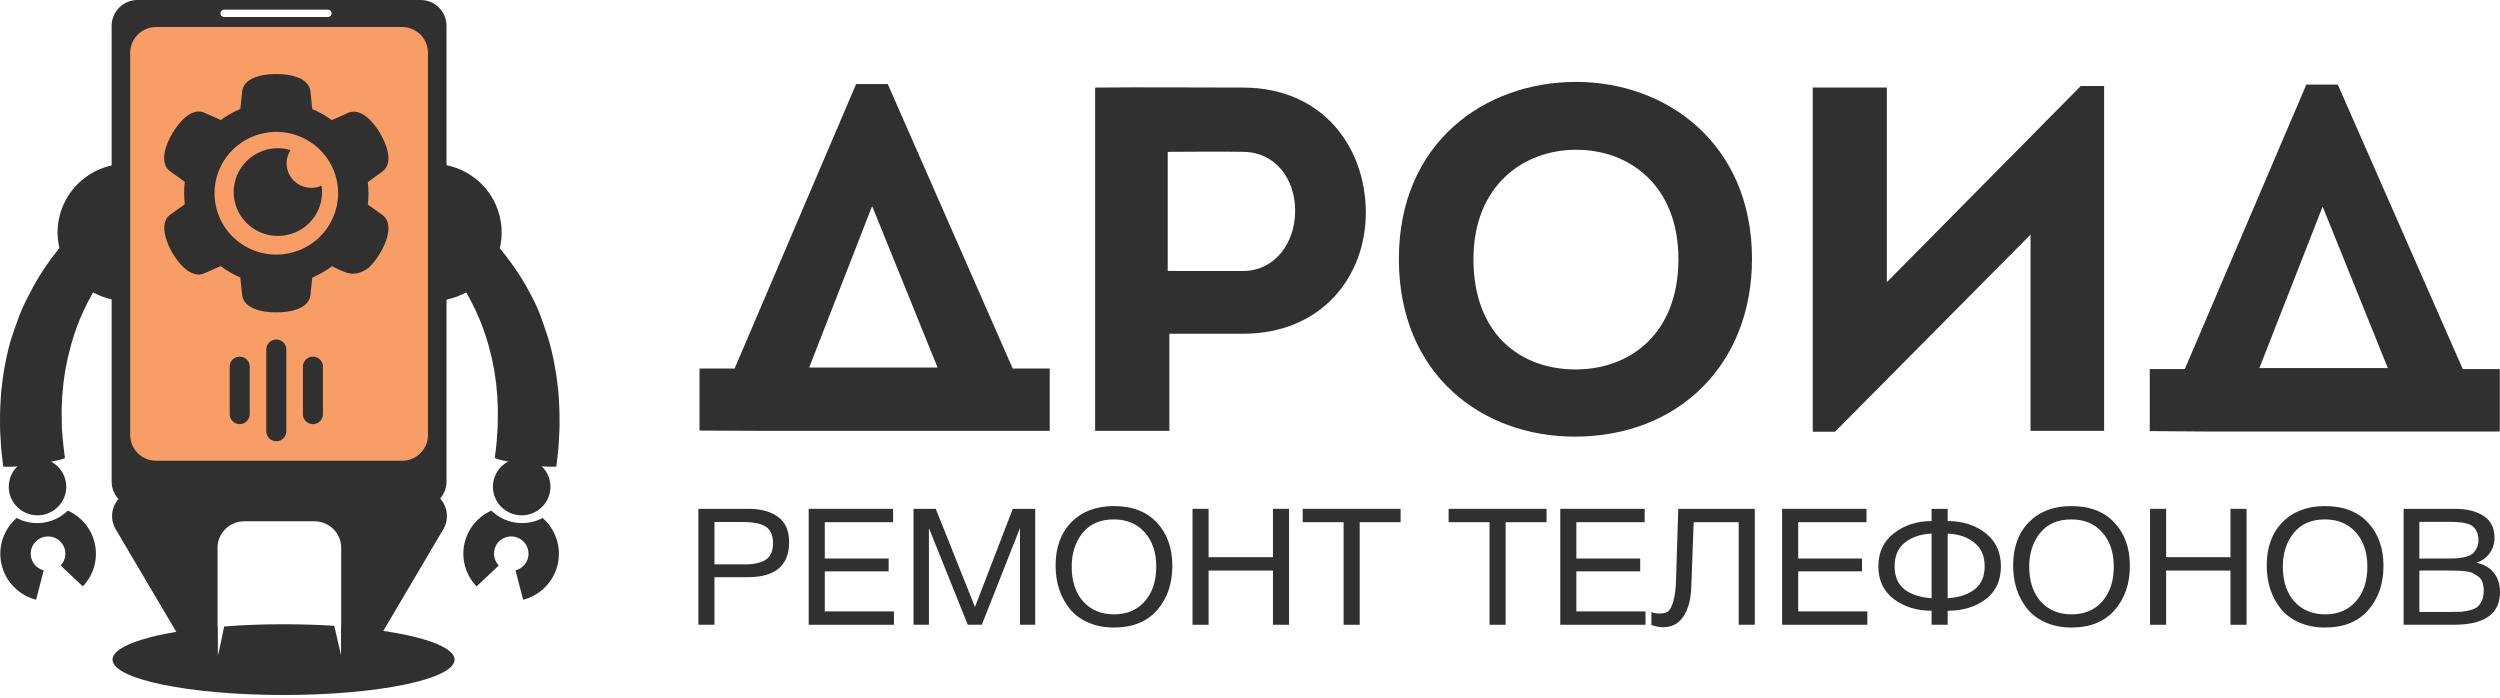 <svg width="247" height="69" viewBox="0 0 247 69" fill="none" xmlns="http://www.w3.org/2000/svg">
<path d="M44.91 65.169C44.91 67.103 37.346 68.666 28.016 68.666C18.686 68.666 11.117 67.103 11.117 65.169C11.117 63.715 15.412 62.421 21.509 61.952C21.509 62.453 21.509 64.497 21.509 64.758C21.575 64.758 22.12 62.072 22.142 61.897C24.021 61.748 25.881 61.675 28.001 61.675C29.751 61.675 31.439 61.73 33.029 61.832L33.699 64.766C33.699 64.766 33.699 62.341 33.699 61.879C40.242 62.363 44.91 63.653 44.91 65.169Z" fill="#303030"/>
<path d="M12.516 29.742C11.165 29.742 9.845 29.344 8.722 28.599C7.599 27.854 6.724 26.795 6.207 25.556C5.69 24.317 5.555 22.954 5.818 21.639C6.082 20.324 6.732 19.116 7.687 18.167C8.642 17.219 9.859 16.573 11.184 16.312C12.508 16.05 13.882 16.184 15.129 16.698C16.377 17.211 17.444 18.08 18.194 19.195C18.944 20.31 19.345 21.62 19.345 22.962C19.343 24.759 18.623 26.483 17.343 27.754C16.062 29.025 14.326 29.74 12.516 29.742Z" fill="#303030"/>
<path d="M16.753 20.722C16.69 20.773 16.547 20.864 16.438 20.948C16.328 21.031 16.203 21.115 16.071 21.202C15.833 21.38 15.595 21.566 15.361 21.755C14.892 22.118 14.427 22.522 13.988 22.936C13.101 23.749 12.275 24.625 11.516 25.557C10.006 27.372 8.778 29.401 7.873 31.578C7.432 32.656 7.077 33.767 6.811 34.9C6.657 35.46 6.569 36.035 6.445 36.602C6.397 36.889 6.364 37.18 6.32 37.467C6.277 37.754 6.236 38.045 6.222 38.336L6.145 39.212C6.123 39.503 6.123 39.797 6.108 40.092C6.075 40.677 6.108 41.27 6.108 41.859C6.108 42.153 6.108 42.451 6.148 42.746L6.225 43.626C6.244 43.924 6.295 44.218 6.324 44.516L6.379 44.963L6.405 45.185C6.405 45.225 6.463 45.254 6.28 45.316L6.225 45.338L6.115 45.367L5.903 45.425L5.779 45.458L5.588 45.498L5.204 45.581L4.969 45.632C3.852 45.866 2.719 46.019 1.579 46.09L1.187 46.112H0.989C0.923 46.112 0.909 46.112 0.865 46.112H0.517H0.458C0.264 46.112 0.319 46.043 0.304 45.999L0.275 45.734L0.213 45.2C0.176 44.836 0.125 44.494 0.103 44.135L0.041 43.044C0.015 42.68 -0.003 42.317 0 41.953C0 41.226 0 40.499 0.052 39.772C0.074 39.408 0.085 39.045 0.121 38.681L0.249 37.591C0.286 37.227 0.352 36.864 0.414 36.5C0.476 36.136 0.539 35.773 0.616 35.409C0.784 34.682 0.938 33.981 1.169 33.283C1.399 32.585 1.63 31.952 1.883 31.265C2.135 30.578 2.454 29.913 2.794 29.262C3.442 27.949 4.206 26.698 5.079 25.521C5.948 24.356 6.909 23.262 7.954 22.249C8.992 21.252 10.114 20.345 11.308 19.537C11.901 19.133 12.512 18.759 13.139 18.406C13.453 18.232 13.776 18.068 14.105 17.908C14.27 17.828 14.435 17.748 14.607 17.672L15.174 17.45C15.575 17.304 16.014 17.3 16.416 17.441C16.819 17.582 17.159 17.858 17.378 18.221C17.598 18.585 17.682 19.013 17.617 19.432C17.553 19.851 17.343 20.234 17.023 20.515L16.753 20.722Z" fill="#303030"/>
<path d="M9.367 53.707C9.235 53.104 8.983 52.533 8.627 52.027C8.27 51.522 7.816 51.092 7.291 50.762C7.102 50.644 6.905 50.54 6.701 50.449C6.179 50.958 5.536 51.327 4.832 51.522C4.128 51.717 3.385 51.732 2.673 51.565C2.315 51.48 1.969 51.35 1.644 51.176C0.998 51.739 0.518 52.465 0.256 53.278C-0.006 54.091 -0.04 54.959 0.157 55.79C0.354 56.62 0.775 57.382 1.375 57.993C1.976 58.604 2.732 59.041 3.563 59.258L4.321 56.35C4.081 56.288 3.857 56.176 3.665 56.021C3.473 55.865 3.318 55.67 3.209 55.449C3.1 55.228 3.041 54.986 3.035 54.74C3.029 54.494 3.078 54.25 3.176 54.025C3.275 53.799 3.422 53.597 3.606 53.433C3.791 53.269 4.009 53.147 4.246 53.075C4.483 53.003 4.733 52.983 4.979 53.016C5.224 53.049 5.46 53.135 5.669 53.267C5.882 53.402 6.062 53.582 6.196 53.794C6.331 54.007 6.417 54.246 6.447 54.495C6.477 54.745 6.452 54.997 6.373 55.236C6.293 55.474 6.161 55.691 5.987 55.873L8.184 57.935C8.713 57.379 9.098 56.703 9.304 55.966C9.51 55.229 9.532 54.454 9.367 53.707Z" fill="#303030"/>
<path d="M3.706 50.914C5.275 50.914 6.547 49.651 6.547 48.093C6.547 46.535 5.275 45.272 3.706 45.272C2.137 45.272 0.865 46.535 0.865 48.093C0.865 49.651 2.137 50.914 3.706 50.914Z" fill="#303030"/>
<path d="M35.907 22.962C35.907 21.62 36.307 20.31 37.057 19.195C37.808 18.08 38.874 17.211 40.122 16.698C41.37 16.184 42.743 16.05 44.068 16.312C45.392 16.573 46.609 17.219 47.564 18.167C48.519 19.116 49.17 20.324 49.433 21.639C49.697 22.954 49.562 24.317 49.045 25.556C48.528 26.795 47.653 27.854 46.53 28.599C45.407 29.344 44.086 29.742 42.736 29.742C40.925 29.74 39.189 29.025 37.909 27.754C36.629 26.483 35.909 24.759 35.907 22.962Z" fill="#303030"/>
<path d="M38.499 20.722C38.561 20.773 38.7 20.864 38.81 20.948C38.92 21.031 39.048 21.115 39.176 21.202C39.414 21.38 39.652 21.566 39.887 21.755C40.355 22.118 40.821 22.522 41.26 22.936C42.147 23.749 42.973 24.625 43.731 25.557C45.248 27.371 46.483 29.4 47.393 31.578C47.837 32.651 48.196 33.757 48.466 34.886C48.62 35.446 48.708 36.02 48.832 36.587C48.883 36.874 48.916 37.165 48.957 37.453C48.997 37.74 49.045 38.031 49.059 38.321L49.136 39.197C49.158 39.488 49.158 39.783 49.173 40.077C49.206 40.663 49.173 41.255 49.173 41.844C49.173 42.139 49.173 42.437 49.132 42.731L49.074 43.622C49.056 43.92 49.004 44.214 48.975 44.513L48.92 44.96L48.894 45.181C48.894 45.221 48.836 45.251 49.019 45.312L49.074 45.334L49.184 45.363L49.396 45.421L49.517 45.454L49.711 45.494L50.095 45.578L50.33 45.629C51.447 45.862 52.581 46.016 53.721 46.087L54.112 46.108H54.31C54.376 46.108 54.391 46.108 54.434 46.108H54.768H54.826C55.02 46.108 54.965 46.039 54.98 45.996L55.009 45.73L55.072 45.196C55.108 44.832 55.16 44.491 55.181 44.131L55.244 43.04C55.266 42.677 55.288 42.313 55.284 41.95C55.284 41.222 55.284 40.495 55.233 39.768C55.211 39.405 55.2 39.041 55.163 38.678L55.035 37.587C54.998 37.223 54.932 36.86 54.867 36.496C54.801 36.133 54.746 35.769 54.669 35.406C54.5 34.679 54.347 33.977 54.116 33.279C53.885 32.581 53.655 31.883 53.402 31.196C53.149 30.509 52.831 29.843 52.49 29.193C51.826 27.903 51.048 26.674 50.165 25.521C49.296 24.356 48.335 23.262 47.291 22.249C46.253 21.255 45.132 20.35 43.94 19.544C43.347 19.141 42.732 18.766 42.109 18.414C41.791 18.239 41.472 18.076 41.143 17.916L40.645 17.679L40.077 17.45C39.678 17.312 39.243 17.315 38.846 17.459C38.45 17.603 38.115 17.878 37.9 18.239C37.684 18.6 37.601 19.024 37.664 19.439C37.727 19.853 37.933 20.234 38.246 20.515L38.499 20.722Z" fill="#303030"/>
<path d="M45.885 53.707C46.016 53.103 46.267 52.532 46.624 52.026C46.98 51.521 47.435 51.091 47.961 50.762C48.15 50.644 48.347 50.54 48.55 50.449C49.072 50.958 49.715 51.327 50.419 51.522C51.124 51.717 51.866 51.732 52.578 51.565C52.937 51.48 53.282 51.35 53.607 51.176C54.253 51.739 54.733 52.465 54.995 53.278C55.257 54.091 55.292 54.959 55.094 55.79C54.897 56.62 54.476 57.382 53.876 57.993C53.276 58.604 52.52 59.041 51.688 59.258L50.93 56.35C51.17 56.288 51.394 56.176 51.586 56.021C51.778 55.865 51.934 55.67 52.043 55.449C52.151 55.228 52.211 54.986 52.216 54.74C52.222 54.494 52.174 54.25 52.075 54.025C51.977 53.799 51.83 53.597 51.645 53.433C51.46 53.269 51.242 53.147 51.005 53.075C50.768 53.003 50.518 52.983 50.273 53.016C50.027 53.049 49.792 53.135 49.583 53.267C49.396 53.387 49.235 53.544 49.109 53.727C48.983 53.909 48.896 54.115 48.85 54.332C48.789 54.604 48.796 54.887 48.871 55.156C48.946 55.425 49.086 55.671 49.279 55.873L47.082 57.935C46.55 57.38 46.163 56.705 45.954 55.968C45.746 55.231 45.722 54.455 45.885 53.707Z" fill="#303030"/>
<path d="M51.542 50.914C53.111 50.914 54.383 49.651 54.383 48.093C54.383 46.535 53.111 45.272 51.542 45.272C49.973 45.272 48.7 46.535 48.7 48.093C48.7 49.651 49.973 50.914 51.542 50.914Z" fill="#303030"/>
<path d="M41.553 0H13.592C12.913 0 12.261 0.268 11.78 0.745C11.299 1.223 11.029 1.87 11.029 2.545V47.581C11.029 48.256 11.299 48.903 11.78 49.38C12.261 49.858 12.913 50.126 13.592 50.126H41.553C42.233 50.126 42.885 49.858 43.365 49.38C43.846 48.903 44.116 48.256 44.116 47.581V2.545C44.116 1.87 43.846 1.223 43.365 0.745C42.885 0.268 42.233 0 41.553 0ZM32.399 1.68H22.146C22.049 1.68 21.956 1.641 21.887 1.573C21.819 1.505 21.78 1.412 21.78 1.316C21.78 1.22 21.819 1.127 21.887 1.059C21.956 0.991 22.049 0.952 22.146 0.952H32.399C32.496 0.952 32.589 0.991 32.658 1.059C32.726 1.127 32.765 1.22 32.765 1.316C32.765 1.412 32.726 1.505 32.658 1.573C32.589 1.641 32.496 1.68 32.399 1.68Z" fill="#303030"/>
<path d="M21.421 39.583H21.582L11.85 49.151C11.437 49.552 11.172 50.078 11.095 50.646C11.019 51.214 11.136 51.791 11.428 52.285L18.243 63.831C18.481 64.23 18.82 64.56 19.227 64.789C19.634 65.017 20.093 65.136 20.561 65.133H21.128C21.225 65.133 21.318 65.094 21.387 65.026C21.456 64.958 21.494 64.866 21.494 64.769V54.11C21.496 53.764 21.566 53.422 21.702 53.103C21.837 52.785 22.035 52.496 22.283 52.253C22.532 52.011 22.826 51.82 23.15 51.691C23.473 51.562 23.819 51.499 24.167 51.504H31.055C31.401 51.501 31.745 51.567 32.066 51.696C32.387 51.826 32.679 52.017 32.926 52.259C33.172 52.5 33.368 52.788 33.503 53.105C33.637 53.422 33.708 53.763 33.71 54.106V64.758C33.71 64.855 33.748 64.947 33.817 65.016C33.886 65.084 33.979 65.122 34.076 65.122H34.665C35.131 65.127 35.59 65.012 35.996 64.787C36.403 64.561 36.743 64.235 36.983 63.839L43.801 52.285C44.093 51.791 44.211 51.215 44.135 50.647C44.059 50.079 43.795 49.553 43.384 49.151L33.354 39.281L21.421 39.583Z" fill="#303030"/>
<path d="M42.285 42.978V5.213C42.285 3.808 41.138 2.668 39.722 2.668L15.427 2.668C14.011 2.668 12.864 3.808 12.864 5.213L12.864 42.978C12.864 44.384 14.011 45.523 15.427 45.523H39.722C41.138 45.523 42.285 44.384 42.285 42.978Z" fill="#F79D65"/>
<path d="M37.715 21.191L36.339 20.202C36.385 19.84 36.408 19.476 36.408 19.112C36.407 18.737 36.384 18.363 36.339 17.992L37.715 16.996C38.642 16.396 38.59 14.953 37.573 13.204C37.247 12.616 36.826 12.086 36.328 11.633C35.416 10.848 34.709 10.99 34.336 11.179L32.779 11.87C32.186 11.428 31.539 11.061 30.853 10.779L30.678 9.089C30.623 7.998 29.337 7.315 27.302 7.315C25.266 7.315 23.973 7.998 23.922 9.089L23.746 10.768C23.061 11.052 22.415 11.418 21.82 11.859L20.26 11.168C19.275 10.67 18.063 11.434 17.027 13.186C15.991 14.938 15.954 16.385 16.888 16.981L18.257 17.966C18.213 18.338 18.191 18.712 18.192 19.086C18.192 19.451 18.214 19.815 18.257 20.177L16.884 21.166C16.518 21.391 16.057 21.925 16.287 23.103C16.429 23.757 16.676 24.383 17.02 24.957C18.034 26.706 19.268 27.473 20.253 26.975L21.798 26.292C22.397 26.741 23.048 27.116 23.739 27.408L23.922 29.084C23.973 30.174 25.258 30.861 27.302 30.861C29.345 30.861 30.623 30.181 30.678 29.087L30.853 27.422C31.545 27.131 32.199 26.756 32.798 26.306C33.248 26.545 33.714 26.751 34.193 26.924C34.881 27.16 35.599 27.059 36.419 26.455C36.875 26.018 37.264 25.519 37.576 24.972C38.594 23.234 38.645 21.791 37.715 21.191ZM27.302 25.157C26.094 25.157 24.913 24.802 23.908 24.135C22.904 23.469 22.121 22.522 21.659 21.414C21.197 20.306 21.076 19.087 21.311 17.91C21.547 16.734 22.129 15.654 22.983 14.806C23.837 13.957 24.925 13.38 26.11 13.146C27.295 12.912 28.523 13.032 29.639 13.491C30.755 13.95 31.709 14.727 32.38 15.724C33.051 16.722 33.409 17.894 33.409 19.093C33.407 20.701 32.763 22.242 31.618 23.379C30.473 24.516 28.921 25.155 27.302 25.157Z" fill="#303030"/>
<path d="M24.673 36.22C24.673 35.676 24.229 35.235 23.682 35.235C23.135 35.235 22.692 35.676 22.692 36.22V40.921C22.692 41.465 23.135 41.906 23.682 41.906C24.229 41.906 24.673 41.465 24.673 40.921V36.22Z" fill="#303030"/>
<path d="M28.29 34.53C28.29 33.986 27.847 33.544 27.3 33.544C26.753 33.544 26.309 33.986 26.309 34.53V42.611C26.309 43.155 26.753 43.596 27.3 43.596C27.847 43.596 28.29 43.155 28.29 42.611V34.53Z" fill="#303030"/>
<path d="M31.908 36.22C31.908 35.676 31.465 35.235 30.918 35.235C30.371 35.235 29.927 35.676 29.927 36.22V40.921C29.927 41.465 30.371 41.906 30.918 41.906C31.465 41.906 31.908 41.465 31.908 40.921V36.22Z" fill="#303030"/>
<path d="M30.758 18.563C30.319 18.563 29.888 18.446 29.511 18.224C29.133 18.002 28.823 17.682 28.613 17.3C28.403 16.917 28.301 16.485 28.318 16.05C28.334 15.614 28.469 15.191 28.708 14.825C27.829 14.564 26.89 14.584 26.023 14.883C25.156 15.182 24.407 15.745 23.88 16.491C23.354 17.237 23.078 18.128 23.091 19.039C23.105 19.95 23.407 20.833 23.954 21.564C24.502 22.295 25.268 22.835 26.143 23.109C27.017 23.383 27.957 23.377 28.828 23.09C29.699 22.804 30.457 22.252 30.994 21.514C31.531 20.776 31.82 19.888 31.82 18.977C31.818 18.763 31.801 18.549 31.769 18.337C31.453 18.485 31.108 18.562 30.758 18.563Z" fill="#303030"/>
<path d="M69.111 42.539V36.408H72.579L84.585 8.305H87.71L100.055 36.408H103.714V42.568H97.819H75.065L69.111 42.539ZM79.948 36.311H92.632L86.192 20.421H86.143L79.948 36.311Z" fill="#303030"/>
<path d="M212.396 42.593V36.462H215.86L227.866 8.359H230.975L243.32 36.462H246.98V42.637H241.085H218.35L212.396 42.593ZM223.228 36.364H235.917L229.502 20.474H229.452L223.228 36.364Z" fill="#303030"/>
<path d="M108.199 42.568V8.652C113.077 8.603 117.911 8.652 122.789 8.652C130.742 8.652 134.943 14.612 134.943 21.006C134.943 27.302 130.6 32.975 122.789 32.975H115.534V42.568H108.199ZM122.789 26.776C125.913 26.776 127.962 24.064 127.962 20.816C127.962 17.67 125.997 15.002 122.789 15.002C120.299 14.953 117.877 15.002 115.371 15.002V26.771L122.789 26.776Z" fill="#303030"/>
<path d="M155.579 43.139C146.457 43.139 138.209 37.038 138.209 25.581C138.209 14.124 146.649 8.091 155.727 8.091C164.658 8.091 173.097 14.197 173.097 25.581C173.097 35.921 165.925 43.139 155.579 43.139ZM155.678 36.501C160.998 36.501 165.827 33.014 165.827 25.6C165.827 18.382 161.047 14.797 155.727 14.797C150.407 14.797 145.578 18.431 145.578 25.6C145.578 33.014 150.21 36.501 155.678 36.501Z" fill="#303030"/>
<path d="M181.296 42.656H179.1V8.647H186.42V27.878L205.578 8.5H207.887V42.568H200.616V23.181L181.296 42.656Z" fill="#303030"/>
<path d="M69 50.273H73.955C75.184 50.273 76.16 50.542 76.881 51.078C77.603 51.603 77.964 52.434 77.964 53.571C77.964 55.877 76.594 57.029 73.854 57.029H70.59V61.727H69V50.273ZM70.59 51.576V55.759H73.651C74.508 55.759 75.173 55.609 75.647 55.308C76.131 54.997 76.374 54.45 76.374 53.668C76.374 53.228 76.295 52.863 76.137 52.574C75.99 52.284 75.771 52.07 75.478 51.93C75.184 51.791 74.88 51.7 74.564 51.657C74.249 51.603 73.871 51.576 73.431 51.576H70.59Z" fill="#303030"/>
<path d="M88.237 50.273V51.593H81.489V55.18H87.797V56.45H81.489V60.407H88.321V61.727H79.899V50.273H88.237Z" fill="#303030"/>
<path d="M90.255 50.273H92.454L96.326 59.973L100.064 50.273H102.28V61.727H100.774V52.172L97.003 61.727H95.616L91.777 52.172V61.727H90.255V50.273Z" fill="#303030"/>
<path d="M110.044 50C111.871 50 113.291 50.547 114.306 51.641C115.321 52.724 115.828 54.145 115.828 55.904C115.828 57.673 115.326 59.131 114.323 60.279C113.319 61.426 111.899 62 110.061 62C109.125 62 108.285 61.839 107.541 61.517C106.797 61.196 106.188 60.751 105.714 60.182C105.252 59.614 104.897 58.965 104.649 58.236C104.412 57.507 104.294 56.718 104.294 55.871C104.294 54.08 104.812 52.654 105.85 51.593C106.898 50.531 108.296 50 110.044 50ZM110.044 51.319C108.702 51.319 107.671 51.769 106.949 52.67C106.239 53.56 105.884 54.665 105.884 55.984C105.884 57.421 106.261 58.568 107.017 59.426C107.783 60.273 108.804 60.697 110.078 60.697C111.341 60.697 112.35 60.268 113.105 59.41C113.861 58.552 114.238 57.41 114.238 55.984C114.238 54.568 113.855 53.437 113.088 52.59C112.333 51.743 111.318 51.319 110.044 51.319Z" fill="#303030"/>
<path d="M127.358 50.273V61.727H125.769V56.37H119.41V61.727H117.82V50.273H119.41V55.051H125.769V50.273H127.358Z" fill="#303030"/>
<path d="M138.38 50.273V51.593H134.338V61.727H132.748V51.593H128.706V50.273H138.38Z" fill="#303030"/>
<path d="M152.798 50.273V51.593H148.756V61.727H147.166V51.593H143.124V50.273H152.798Z" fill="#303030"/>
<path d="M162.493 50.273V51.593H155.745V55.18H162.053V56.45H155.745V60.407H162.577V61.727H154.155V50.273H162.493Z" fill="#303030"/>
<path d="M173.373 50.273V61.727H171.783V51.593H167.335L167.099 58.043C167.053 59.244 166.794 60.198 166.321 60.906C165.858 61.614 165.187 61.968 164.308 61.968C163.947 61.968 163.564 61.893 163.158 61.743V60.456C163.338 60.563 163.626 60.617 164.02 60.617C164.347 60.617 164.607 60.547 164.798 60.407C165.001 60.257 165.176 59.925 165.323 59.41C165.481 58.895 165.571 58.177 165.593 57.255L165.813 50.273H173.373Z" fill="#303030"/>
<path d="M184.41 50.273V51.593H177.662V55.18H183.97V56.45H177.662V60.407H184.494V61.727H176.072V50.273H184.41Z" fill="#303030"/>
<path d="M197.691 55.952C197.691 57.367 197.184 58.456 196.169 59.217C195.155 59.968 193.909 60.343 192.432 60.343V61.727H190.842V60.343C189.376 60.343 188.13 59.957 187.104 59.185C186.089 58.413 185.582 57.335 185.582 55.952C185.582 54.568 186.095 53.48 187.121 52.686C188.147 51.882 189.387 51.48 190.842 51.48V50.273H192.432V51.48C193.909 51.48 195.155 51.877 196.169 52.67C197.184 53.464 197.691 54.558 197.691 55.952ZM196.085 55.952C196.085 54.933 195.746 54.156 195.07 53.619C194.405 53.072 193.525 52.772 192.432 52.718V59.105C193.548 59.029 194.433 58.74 195.087 58.236C195.752 57.721 196.085 56.96 196.085 55.952ZM190.842 59.105V52.718C189.748 52.772 188.863 53.072 188.187 53.619C187.521 54.156 187.189 54.933 187.189 55.952C187.189 56.96 187.516 57.721 188.17 58.236C188.835 58.74 189.726 59.029 190.842 59.105Z" fill="#303030"/>
<path d="M204.648 50C206.474 50 207.895 50.547 208.91 51.641C209.924 52.724 210.432 54.145 210.432 55.904C210.432 57.673 209.93 59.131 208.927 60.279C207.923 61.426 206.503 62 204.665 62C203.729 62 202.889 61.839 202.145 61.517C201.401 61.196 200.792 60.751 200.318 60.182C199.856 59.614 199.501 58.965 199.253 58.236C199.016 57.507 198.898 56.718 198.898 55.871C198.898 54.08 199.416 52.654 200.454 51.593C201.502 50.531 202.9 50 204.648 50ZM204.648 51.319C203.306 51.319 202.274 51.769 201.553 52.67C200.842 53.56 200.487 54.665 200.487 55.984C200.487 57.421 200.865 58.568 201.62 59.426C202.387 60.273 203.408 60.697 204.682 60.697C205.944 60.697 206.954 60.268 207.709 59.41C208.464 58.552 208.842 57.41 208.842 55.984C208.842 54.568 208.459 53.437 207.692 52.59C206.937 51.743 205.922 51.319 204.648 51.319Z" fill="#303030"/>
<path d="M221.962 50.273V61.727H220.372V56.37H214.013V61.727H212.424V50.273H214.013V55.051H220.372V50.273H221.962Z" fill="#303030"/>
<path d="M229.703 50C231.529 50 232.95 50.547 233.965 51.641C234.979 52.724 235.487 54.145 235.487 55.904C235.487 57.673 234.985 59.131 233.981 60.279C232.978 61.426 231.557 62 229.719 62C228.784 62 227.944 61.839 227.2 61.517C226.455 61.196 225.847 60.751 225.373 60.182C224.911 59.614 224.556 58.965 224.308 58.236C224.071 57.507 223.952 56.718 223.952 55.871C223.952 54.08 224.471 52.654 225.508 51.593C226.557 50.531 227.955 50 229.703 50ZM229.703 51.319C228.361 51.319 227.329 51.769 226.608 52.67C225.897 53.56 225.542 54.665 225.542 55.984C225.542 57.421 225.92 58.568 226.675 59.426C227.442 60.273 228.462 60.697 229.736 60.697C230.999 60.697 232.008 60.268 232.764 59.41C233.519 58.552 233.897 57.41 233.897 55.984C233.897 54.568 233.514 53.437 232.747 52.59C231.991 51.743 230.977 51.319 229.703 51.319Z" fill="#303030"/>
<path d="M237.478 50.273H242.62C243.725 50.273 244.638 50.504 245.36 50.965C246.092 51.426 246.459 52.15 246.459 53.137C246.459 53.705 246.295 54.215 245.968 54.665C245.653 55.105 245.224 55.416 244.683 55.598C245.427 55.759 245.997 56.091 246.391 56.595C246.797 57.099 247 57.732 247 58.493C247 60.649 245.478 61.727 242.434 61.727H237.478V50.273ZM239.034 51.56V55.18H241.892C242.219 55.18 242.496 55.174 242.721 55.163C242.958 55.142 243.223 55.099 243.516 55.035C243.809 54.971 244.04 54.879 244.209 54.761C244.39 54.633 244.542 54.45 244.666 54.215C244.801 53.979 244.869 53.694 244.869 53.362C244.869 53.029 244.813 52.751 244.7 52.526C244.587 52.289 244.452 52.113 244.294 51.995C244.136 51.866 243.916 51.769 243.634 51.705C243.364 51.641 243.116 51.603 242.89 51.593C242.676 51.571 242.394 51.56 242.045 51.56H239.034ZM239.034 56.37V60.456H242.214C242.608 60.456 242.93 60.45 243.178 60.44C243.426 60.418 243.702 60.37 244.007 60.295C244.322 60.22 244.57 60.113 244.751 59.973C244.931 59.823 245.083 59.614 245.207 59.346C245.331 59.067 245.393 58.735 245.393 58.349C245.393 58.027 245.348 57.748 245.258 57.512C245.179 57.276 245.038 57.089 244.835 56.949C244.644 56.81 244.458 56.697 244.277 56.611C244.108 56.526 243.86 56.467 243.533 56.434C243.206 56.402 242.952 56.386 242.772 56.386C242.592 56.375 242.315 56.37 241.943 56.37H239.034Z" fill="#303030"/>
</svg>
